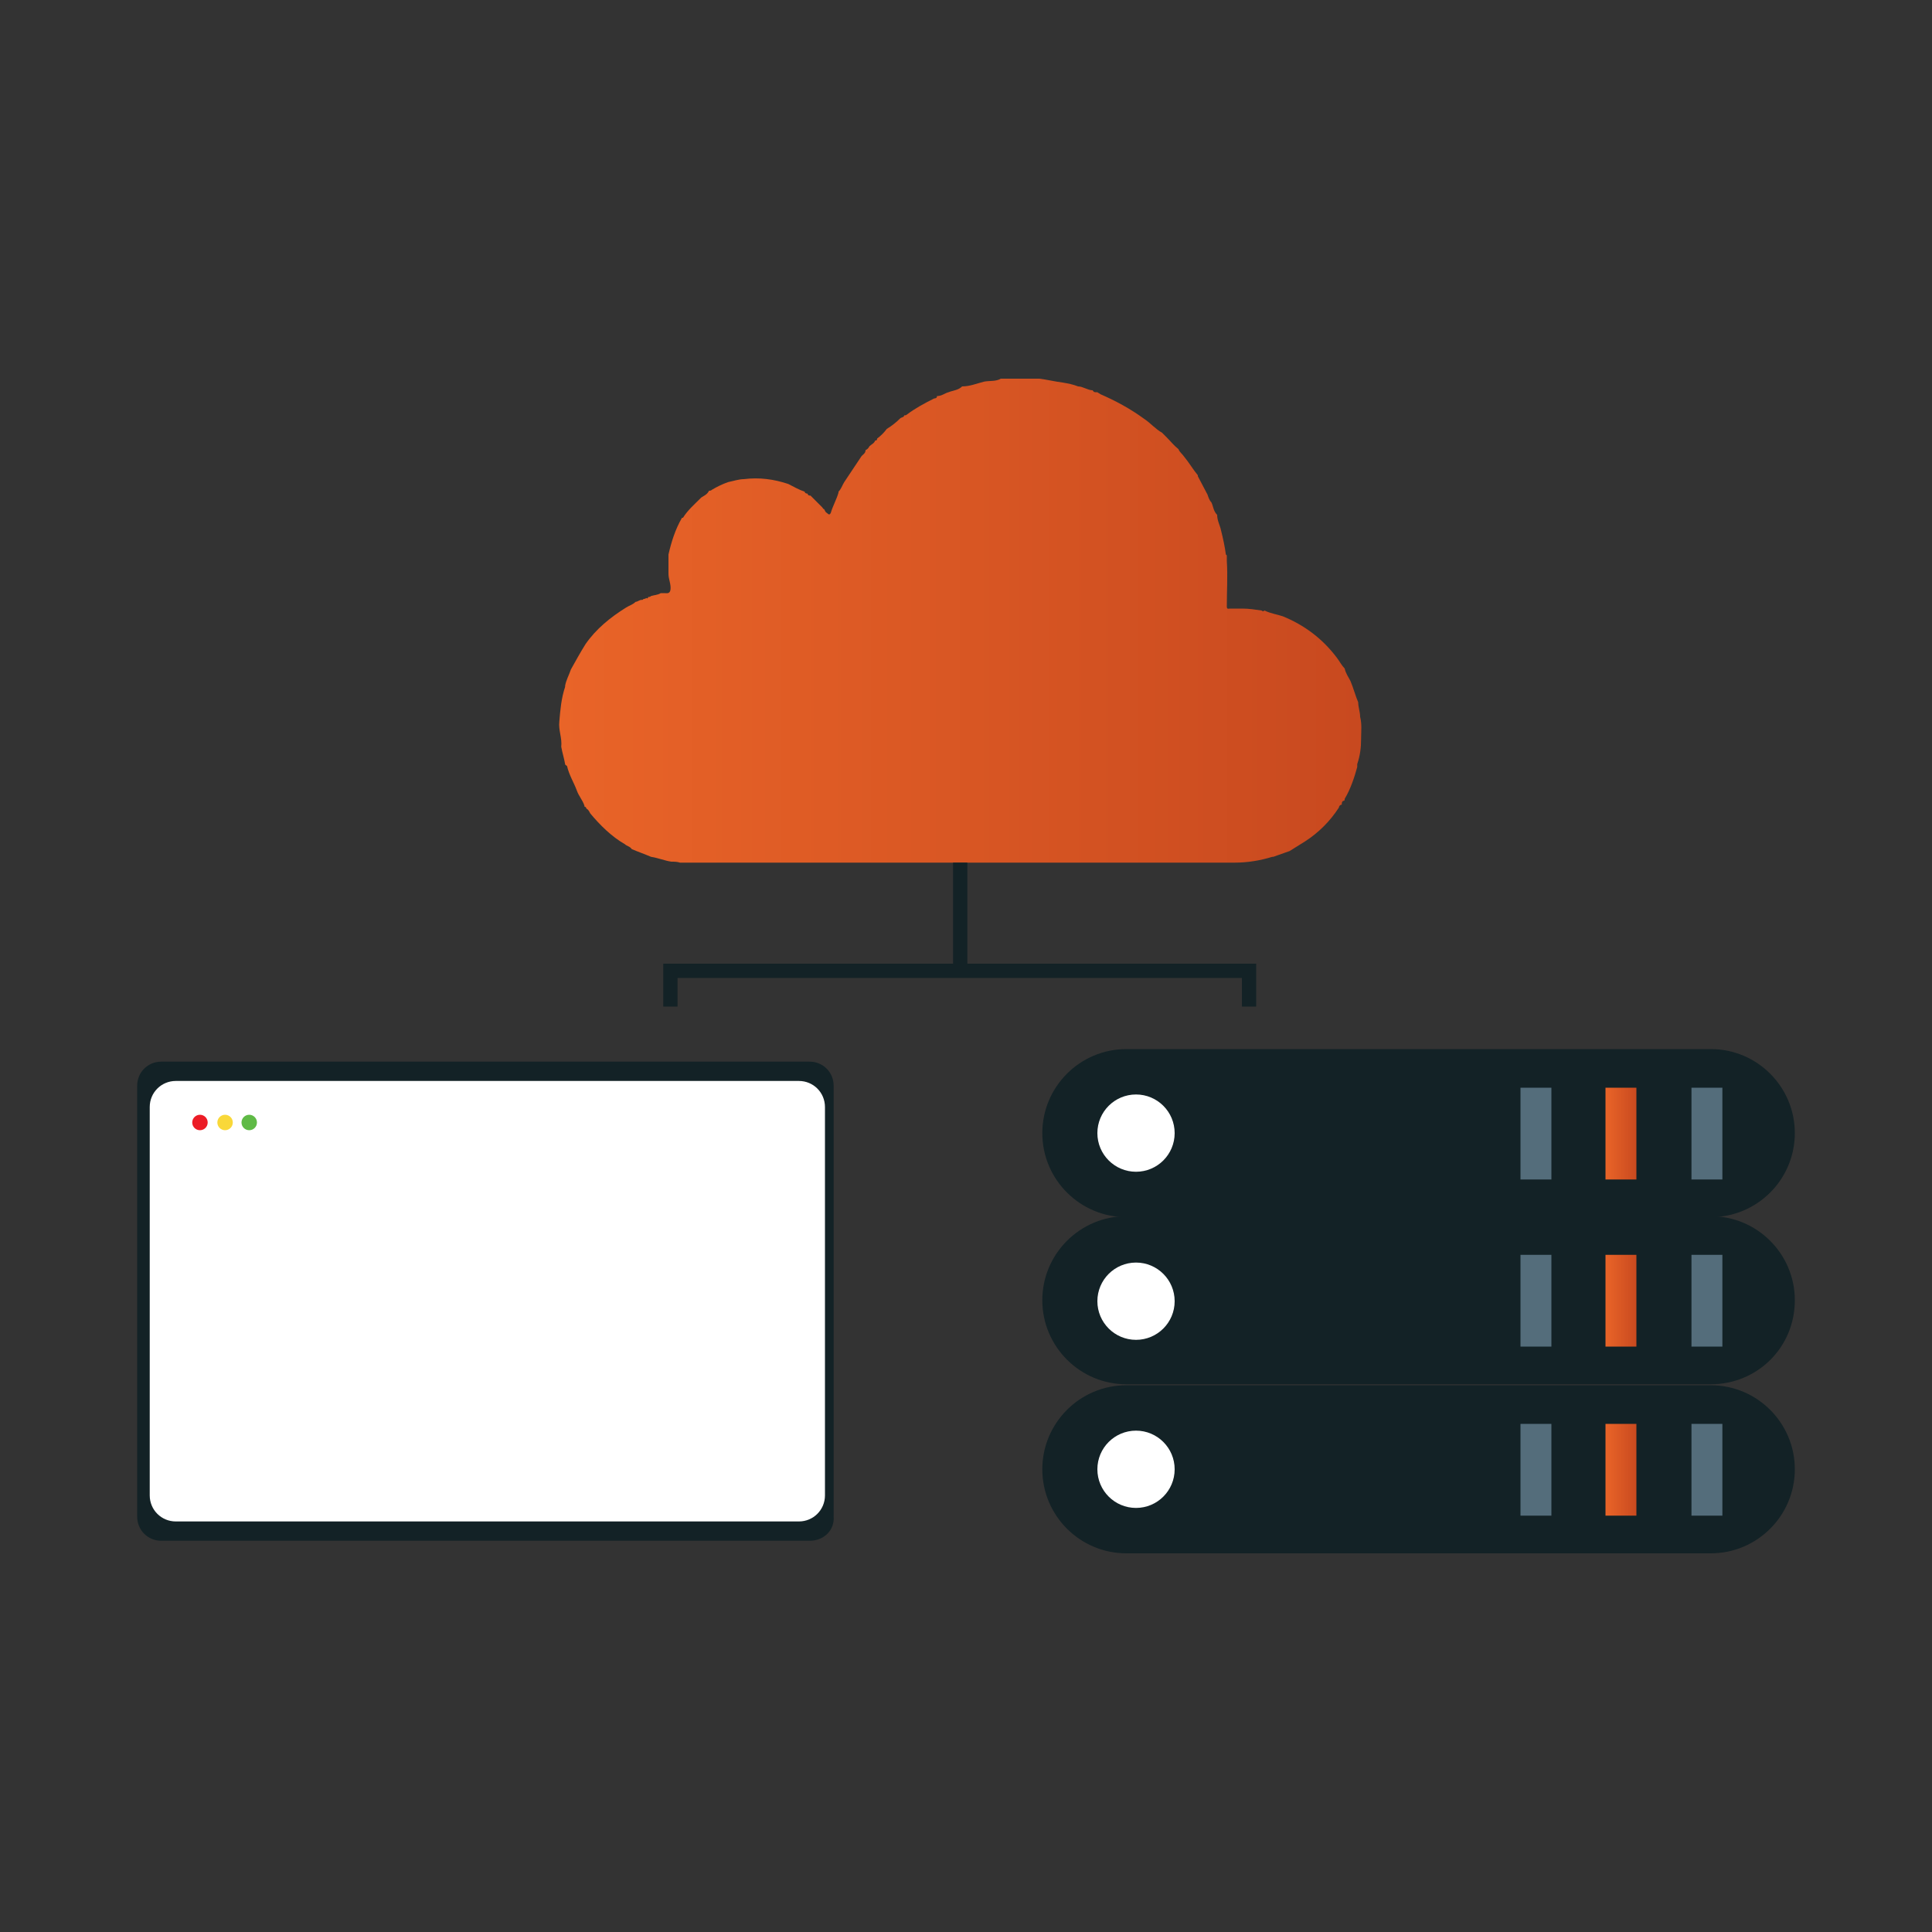 <?xml version="1.0" encoding="utf-8"?>
<!-- Generator: Adobe Illustrator 18.0.0, SVG Export Plug-In . SVG Version: 6.00 Build 0)  -->
<!DOCTYPE svg PUBLIC "-//W3C//DTD SVG 1.1//EN" "http://www.w3.org/Graphics/SVG/1.1/DTD/svg11.dtd">
<svg version="1.1" id="Layer_1" xmlns="http://www.w3.org/2000/svg" xmlns:xlink="http://www.w3.org/1999/xlink" x="0px" y="0px"
	 viewBox="0 0 200 200" enable-background="new 0 0 200 200" xml:space="preserve">
<rect x="0" y="0" width="200" height="200" fill="#333333" stroke="none"/>
<g>
	<g>
		<path fill="#132226" d="M177.1,126h-60.5c-4.8,0-8.7-3.9-8.7-8.7v0c0-4.8,3.9-8.7,8.7-8.7h60.5c4.8,0,8.7,3.9,8.7,8.7v0
			C185.8,122.1,181.9,126,177.1,126z"/>
		<circle fill="#FFFFFF" cx="117.6" cy="117.3" r="4"/>
		<rect x="157.4" y="112.6" fill="#546D7B" width="3.2" height="9.5"/>
		<linearGradient id="SVGID_1_" gradientUnits="userSpaceOnUse" x1="166.245" y1="117.339" x2="169.474" y2="117.339">
			<stop  offset="0" style="stop-color:#E96428"/>
			<stop  offset="1" style="stop-color:#C8491F"/>
		</linearGradient>
		<rect x="166.2" y="112.6" fill="url(#SVGID_1_)" width="3.2" height="9.5"/>
		<rect x="175.1" y="112.6" fill="#546D7B" width="3.2" height="9.5"/>
	</g>
	<g>
		<path fill="#132226" d="M177.1,143.3h-60.5c-4.8,0-8.7-3.9-8.7-8.7v0c0-4.8,3.9-8.7,8.7-8.7h60.5c4.8,0,8.7,3.9,8.7,8.7v0
			C185.8,139.5,181.9,143.3,177.1,143.3z"/>
		<circle fill="#FFFFFF" cx="117.6" cy="134.7" r="4"/>
		<rect x="157.4" y="129.9" fill="#546D7B" width="3.2" height="9.5"/>
		<linearGradient id="SVGID_2_" gradientUnits="userSpaceOnUse" x1="166.245" y1="134.672" x2="169.474" y2="134.672">
			<stop  offset="0" style="stop-color:#E96428"/>
			<stop  offset="1" style="stop-color:#C8491F"/>
		</linearGradient>
		<rect x="166.2" y="129.9" fill="url(#SVGID_2_)" width="3.2" height="9.5"/>
		<rect x="175.1" y="129.9" fill="#546D7B" width="3.2" height="9.5"/>
	</g>
	<g>
		<path fill="#132226" d="M177.1,160.8h-60.5c-4.8,0-8.7-3.9-8.7-8.7v0c0-4.8,3.9-8.7,8.7-8.7h60.5c4.8,0,8.7,3.9,8.7,8.7v0
			C185.8,156.9,181.9,160.8,177.1,160.8z"/>
		<circle fill="#FFFFFF" cx="117.6" cy="152.1" r="4"/>
		<rect x="157.4" y="147.4" fill="#546D7B" width="3.2" height="9.5"/>
		<linearGradient id="SVGID_3_" gradientUnits="userSpaceOnUse" x1="166.245" y1="152.102" x2="169.474" y2="152.102">
			<stop  offset="0" style="stop-color:#E96428"/>
			<stop  offset="1" style="stop-color:#C8491F"/>
		</linearGradient>
		<rect x="166.2" y="147.4" fill="url(#SVGID_3_)" width="3.2" height="9.5"/>
		<rect x="175.1" y="147.4" fill="#546D7B" width="3.2" height="9.5"/>
	</g>
	<g>
		<path fill="#132226" d="M83.8,159.5H16.7c-1.4,0-2.5-1.1-2.5-2.5v-44.6c0-1.4,1.1-2.5,2.5-2.5h67.1c1.4,0,2.5,1.1,2.5,2.5V157
			C86.4,158.4,85.3,159.5,83.8,159.5z"/>
		<path fill="#FFFFFF" d="M82.7,157.5H18.2c-1.5,0-2.7-1.2-2.7-2.7v-40.2c0-1.5,1.2-2.7,2.7-2.7h64.5c1.5,0,2.7,1.2,2.7,2.7v40.2
			C85.4,156.3,84.2,157.5,82.7,157.5z"/>
		<circle fill="#F9D839" cx="23.3" cy="116.2" r="0.8"/>
		<circle fill="#EC1C26" cx="20.7" cy="116.2" r="0.8"/>
		<circle fill="#5FBA46" cx="25.8" cy="116.2" r="0.8"/>
	</g>
	<linearGradient id="SVGID_4_" gradientUnits="userSpaceOnUse" x1="57.835" y1="64.282" x2="140.887" y2="64.282">
		<stop  offset="0" style="stop-color:#E96428"/>
		<stop  offset="1" style="stop-color:#C8491F"/>
	</linearGradient>
	<path fill="url(#SVGID_4_)" d="M58.5,79.1c-0.1-0.6-0.3-1.2-0.4-1.8c0.1-0.9-0.3-1.7-0.2-2.6c0.1-1.2,0.2-2.4,0.6-3.6
		c0,0,0-0.1,0-0.1c0.1-0.6,0.4-1.1,0.6-1.7c0.5-0.9,1-1.8,1.5-2.6c1.1-1.6,2.6-2.8,4.2-3.8c0.3-0.2,0.7-0.3,1-0.6
		c0.2,0,0.4-0.2,0.6-0.2c0.1,0,0.2,0,0.2-0.1c0.1,0,0.2,0,0.3-0.1c0.1,0.1,0.2,0,0.2-0.1c0.1,0,0.2,0,0.3-0.1c0.3-0.1,0.7-0.1,1-0.3
		c0.1,0,0.3,0,0.4,0c0.2,0,0.5,0.1,0.6-0.3c0.1-0.6-0.2-1.1-0.2-1.7c0-0.7,0-1.3,0-2c0.3-1.3,0.7-2.6,1.4-3.8c0,0,0.1,0,0.1,0
		c0.5-0.8,1.2-1.4,1.9-2.1c0.3-0.2,0.6-0.3,0.8-0.7c0.1,0,0.2,0,0.3-0.1c0.5-0.3,1.1-0.6,1.7-0.8c0.5-0.1,1.1-0.3,1.6-0.3
		c1.6-0.2,3.1,0,4.6,0.5c0.6,0.3,1.1,0.6,1.7,0.8c0,0.1,0.1,0.2,0.3,0.2c0,0.1,0.1,0.2,0.2,0.2c0,0,0.1,0,0.1,0
		c0.4,0.4,0.8,0.8,1.2,1.2c0.1,0.1,0.1,0.2,0.2,0.2l0,0c0.1,0.1,0.1,0.3,0.3,0.4c0.2,0.2,0.3,0.2,0.4,0c0.2-0.7,0.6-1.4,0.8-2.1
		c0,0,0-0.1,0-0.1c0.3-0.3,0.4-0.7,0.6-1c0.6-0.9,1.2-1.8,1.8-2.7c0.2-0.2,0.4-0.3,0.4-0.6c0.2-0.1,0.3-0.2,0.4-0.4
		c0.2-0.2,0.5-0.3,0.6-0.6l0,0c0.1,0,0.2,0,0.2-0.2l0,0c0.4-0.3,0.7-0.6,1-1c0.5-0.3,1-0.7,1.4-1.1l0,0c0.1-0.1,0.4-0.1,0.4-0.3
		c0.1,0,0.2,0,0.3-0.1c0.8-0.6,1.7-1.1,2.7-1.6c0.1-0.1,0.4,0,0.4-0.3l0,0l0,0c0.5,0,0.8-0.3,1.2-0.4c0.5-0.2,1-0.2,1.4-0.6
		c0.8,0,1.5-0.3,2.3-0.5c0.6-0.1,1.2,0,1.7-0.3c0.7,0,1.3,0,2,0c0.7,0,1.3,0,2,0c0.8,0.1,1.6,0.3,2.4,0.4c0.6,0.1,1.1,0.2,1.6,0.4
		c0.5,0,1,0.4,1.5,0.4c0.1,0.1,0.1,0.2,0.3,0.2c0.1,0,0.1,0,0.2,0c0.1,0.1,0.2,0.1,0.3,0.2c1.6,0.7,3.1,1.5,4.6,2.6
		c0.6,0.4,1.1,1,1.8,1.4c0.2,0.2,0.4,0.4,0.5,0.5c0.4,0.4,0.7,0.8,1.2,1.2c0.1,0.3,0.4,0.5,0.6,0.8c0.5,0.6,0.9,1.3,1.4,1.9
		c0,0,0,0.1,0,0.1c0.3,0.6,0.7,1.3,1,1.9c0.1,0.3,0.2,0.6,0.4,0.8c0.2,0.4,0.2,0.9,0.6,1.3c0,0.6,0.3,1.1,0.4,1.6
		c0.2,0.8,0.4,1.7,0.5,2.5c0,0,0.1,0.1,0.1,0.1c0,0.2,0,0.4,0,0.6c0.1,1.5,0,3.1,0,4.6c0,0,0,0.1,0,0.1c0,0.3,0.2,0.2,0.3,0.2
		c0.4,0,0.9,0,1.3,0c0.7,0,1.3,0.1,2,0.2c0.1,0.1,0.2,0.1,0.3,0c0.6,0.3,1.3,0.4,1.9,0.6c2.2,0.9,4.1,2.3,5.6,4.3
		c0.3,0.4,0.5,0.8,0.8,1.1c0.1,0.5,0.4,0.9,0.6,1.3c0.3,0.7,0.5,1.5,0.8,2.2c0,0.5,0.2,1,0.2,1.5c0.2,0.8,0.1,1.5,0.1,2.3
		c0,0.9-0.1,1.7-0.4,2.6c0,0.1,0,0.2,0,0.3c-0.3,1.1-0.7,2.3-1.3,3.3c0,0.1,0,0.2-0.1,0.2c-0.1,0-0.2,0.1-0.2,0.3c0,0,0,0.1,0,0.1
		c-0.2,0-0.3,0.2-0.3,0.3c-0.9,1.4-2.1,2.6-3.5,3.5c-0.5,0.3-1.1,0.7-1.6,1c-0.6,0.2-1.1,0.4-1.7,0.6c0,0-0.1,0-0.1,0
		c-1.3,0.4-2.6,0.6-3.9,0.6c-4.7,0-9.5,0-14.2,0c-8.7,0-17.4,0-26.1,0c-5.7,0-11.4,0-17.1,0c-0.3-0.1-0.6-0.1-0.9-0.1
		c-0.7-0.1-1.4-0.4-2.1-0.5c-0.7-0.3-1.3-0.5-2-0.8c-0.2-0.3-0.5-0.3-0.7-0.5c-1.4-0.8-2.6-2-3.6-3.2c-0.1-0.2-0.2-0.4-0.4-0.5l0,0
		c0-0.1-0.1-0.2-0.2-0.2c0,0,0-0.1,0-0.1c-0.2-0.6-0.6-1-0.8-1.6c-0.3-0.8-0.8-1.6-1-2.5C58.6,79.2,58.5,79.2,58.5,79.1z"/>
	<polyline fill="none" stroke="#132226" stroke-width="1.478" stroke-miterlimit="10" points="69.4,104.2 69.4,100.5 129.3,100.5 
		129.3,104.2 	"/>
	<line fill="none" stroke="#132226" stroke-width="1.478" stroke-miterlimit="10" x1="99.4" y1="89.3" x2="99.4" y2="100.5"/>
</g>
</svg>
